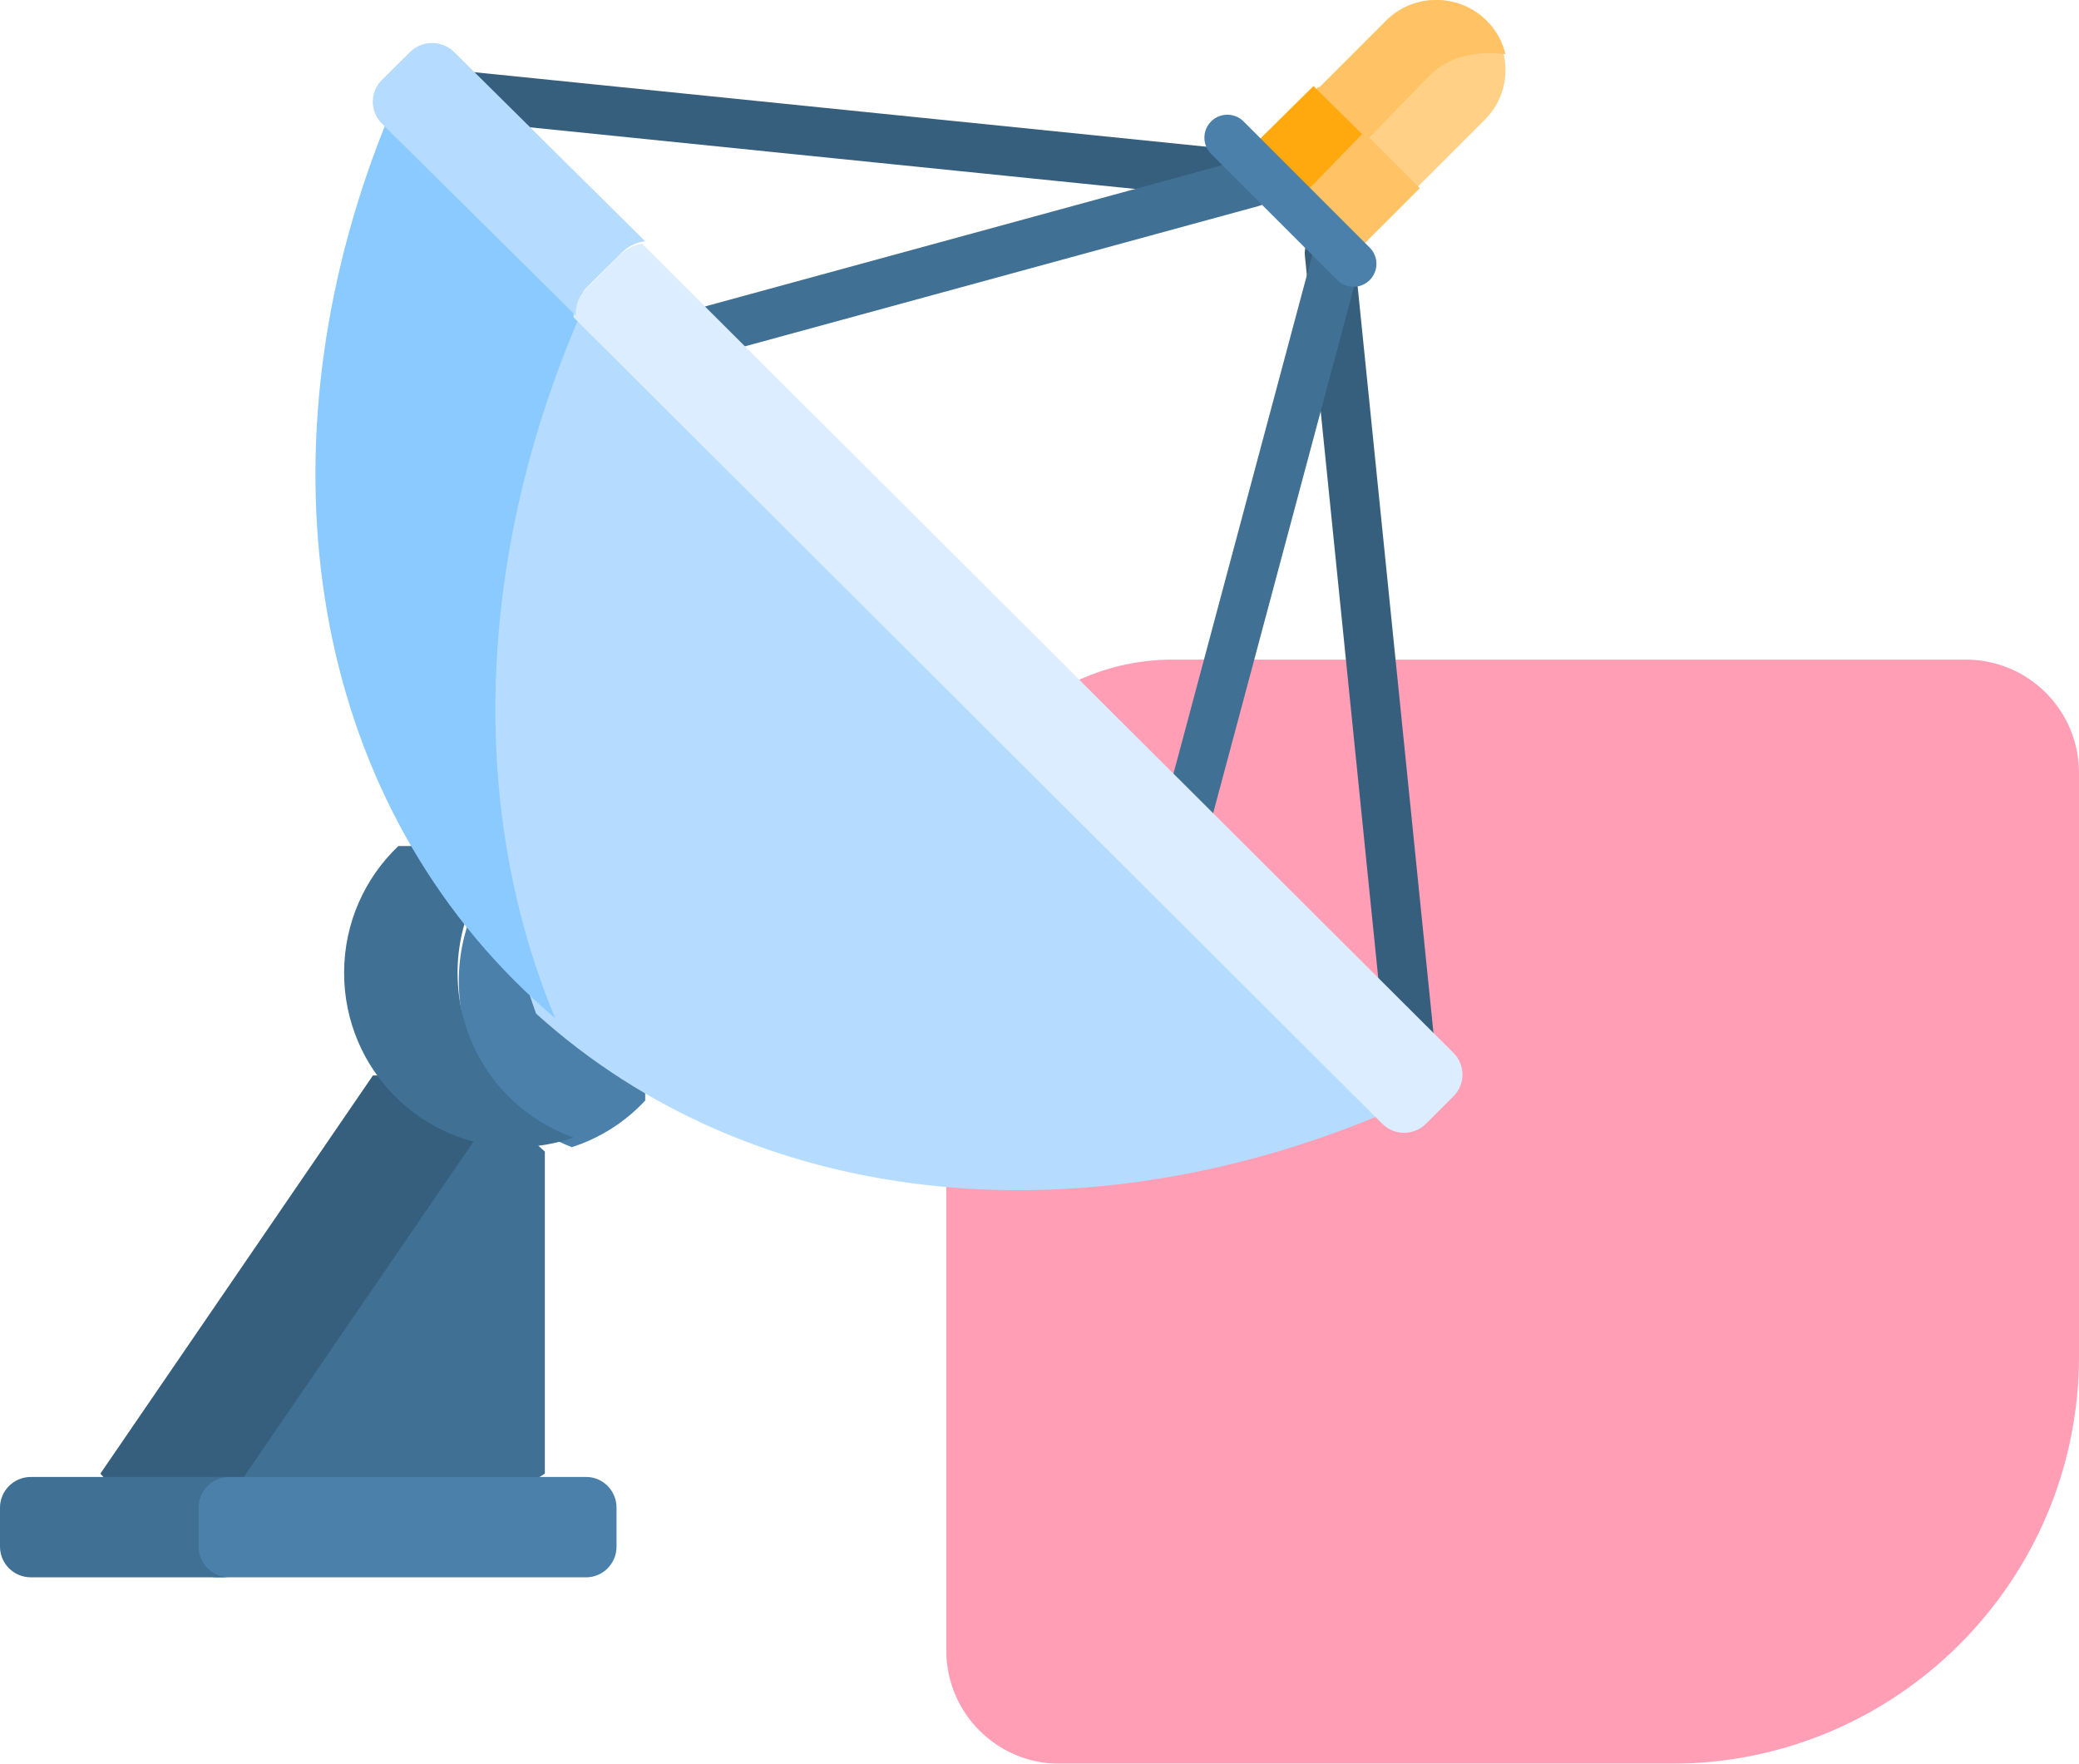 <svg width="145" height="123" viewBox="0 0 145 123" fill="none" xmlns="http://www.w3.org/2000/svg">
<g filter="url(#filter0_b_1_147)">
<path d="M145 94.567C145 110.27 132.27 123 116.567 123L73.898 123C69.536 123 66 119.464 66 115.102L66 61.796C66 53.072 73.072 46 81.796 46L137.102 46C141.464 46 145 49.536 145 53.898L145 94.567Z" fill="#FF3969" fill-opacity="0.49"/>
</g>
<path d="M37.007 79.417L33.98 78L16 104H36.066L38 102.767V80.307L37.007 79.417Z" fill="#407093"/>
<path d="M34 78.18L27.277 75H26.01L7 102.769L8.132 104H16.324L34 78.18Z" fill="#365E7D"/>
<path d="M40.881 103H15.119C13.949 103 13 103.959 13 105.143V107.858C13 109.041 13.949 110 15.119 110H40.881C42.051 110 43 109.041 43 107.858V105.143C43 103.959 42.051 103 40.881 103Z" fill="#4A80AA"/>
<path d="M13.849 107.858V105.143C13.849 103.959 14.812 103 16 103H2.151C0.963 103 0 103.959 0 105.143V107.858C0 109.041 0.963 110 2.151 110H16C14.812 110 13.849 109.041 13.849 107.858Z" fill="#407093"/>
<path d="M33.223 63C32.442 64.633 32 66.465 32 68.402C32 73.697 35.272 78.213 39.878 80C41.855 79.372 43.612 78.24 45 76.749V74.044L33.223 63Z" fill="#4A80AA"/>
<path d="M31.912 67.843C31.912 65.942 32.347 64.146 33.118 62.545L29.324 59H27.784C25.456 61.217 24 64.357 24 67.843C24 74.557 29.393 80 36.047 80C37.432 80 38.761 79.76 40 79.325C35.292 77.672 31.912 73.157 31.912 67.843Z" fill="#407093"/>
<path d="M103.569 1.431C101.662 -0.477 98.569 -0.477 96.662 1.431L92 6.092V6.683L97.818 12.748L98.908 13L103.569 8.338C105.477 6.431 105.477 3.338 103.569 1.431Z" fill="#FFD086"/>
<path d="M105 3.775C104.794 2.922 104.364 2.111 103.697 1.445C101.768 -0.482 98.641 -0.482 96.713 1.445L92 6.155V6.751L95.119 10C96.978 8.067 98.824 6.159 99.774 5.21C101.356 3.629 103.668 3.617 105 3.775Z" fill="#FFC365"/>
<path d="M87.343 14C87.288 14 87.234 13.997 87.178 13.992L32.497 8.424C31.585 8.331 30.918 7.491 31.008 6.548C31.098 5.605 31.91 4.916 32.822 5.008L87.503 10.575C88.415 10.668 89.082 11.508 88.992 12.451C88.907 13.338 88.186 14 87.343 14Z" fill="#365E7D"/>
<path d="M48.645 25C47.915 25 47.248 24.49 47.054 23.721C46.824 22.805 47.349 21.869 48.228 21.629L86.937 11.056C87.816 10.817 88.715 11.364 88.946 12.279C89.176 13.194 88.651 14.131 87.772 14.371L49.063 24.944C48.923 24.982 48.783 25 48.645 25Z" fill="#407093"/>
<path d="M98.275 74C97.399 74 96.65 73.36 96.563 72.503L91.008 17.819C90.916 16.908 91.608 16.097 92.555 16.007C93.502 15.922 94.345 16.585 94.437 17.497L99.992 72.18C100.084 73.092 99.392 73.903 98.445 73.992C98.388 73.997 98.331 74 98.275 74Z" fill="#365E7D"/>
<path d="M82.696 59C82.552 59 82.406 58.981 82.261 58.944C81.356 58.706 80.817 57.787 81.057 56.891L91.667 17.249C91.907 16.352 92.834 15.819 93.739 16.056C94.644 16.294 95.183 17.213 94.943 18.109L84.333 57.751C84.132 58.503 83.446 59 82.696 59Z" fill="#407093"/>
<path d="M87 11L91.953 6.053L99.028 13.12L94.075 18.067L87 11Z" fill="#FFC365"/>
<path d="M90.49 14C91.597 12.854 93.327 11.068 95 9.35L91.609 6L87 10.553L90.49 14Z" fill="#FFA90F"/>
<path d="M94.4 20C93.99 20 93.581 19.844 93.268 19.531L84.469 10.732C83.844 10.107 83.844 9.094 84.469 8.468C85.094 7.844 86.107 7.844 86.732 8.468L95.531 17.268C96.156 17.893 96.156 18.906 95.531 19.531C95.219 19.844 94.809 20 94.4 20Z" fill="#4A80AA"/>
<path d="M95.768 76.83L40.502 21C33.175 37.566 31.903 55.35 37.388 70.686C52.537 84.372 75.167 86.473 96 77.87L95.768 76.83Z" fill="#B5DCFF"/>
<path d="M41 20.759L28.374 8L27.108 8.125C18.212 29.739 20.81 53.29 35.887 68.394C36.8 69.308 37.745 70.177 38.718 71C32.362 55.722 33.395 37.55 41 20.759Z" fill="#8BCAFF"/>
<path d="M101.371 73.425L44.782 17C44.225 17.086 43.689 17.338 43.26 17.766L40.799 20.22C40.27 20.747 40.008 21.436 40 22.126L96.409 78.373C97.248 79.209 98.608 79.209 99.447 78.373L101.371 76.454C102.21 75.618 102.21 74.262 101.371 73.425Z" fill="#DBEDFF"/>
<path d="M40.945 20.02L43.393 17.596C43.843 17.149 44.413 16.894 45 16.825L31.678 3.633C30.826 2.789 29.445 2.789 28.593 3.633L26.639 5.568C25.787 6.411 25.787 7.779 26.639 8.622L40.148 22C40.13 21.285 40.394 20.565 40.945 20.02Z" fill="#B5DCFF"/>
<defs>
<filter id="filter0_b_1_147" x="-84" y="-104" width="379" height="377" filterUnits="userSpaceOnUse" color-interpolation-filters="sRGB">
<feFlood flood-opacity="0" result="BackgroundImageFix"/>
<feGaussianBlur in="BackgroundImageFix" stdDeviation="75"/>
<feComposite in2="SourceAlpha" operator="in" result="effect1_backgroundBlur_1_147"/>
<feBlend mode="normal" in="SourceGraphic" in2="effect1_backgroundBlur_1_147" result="shape"/>
</filter>
</defs>
</svg>
